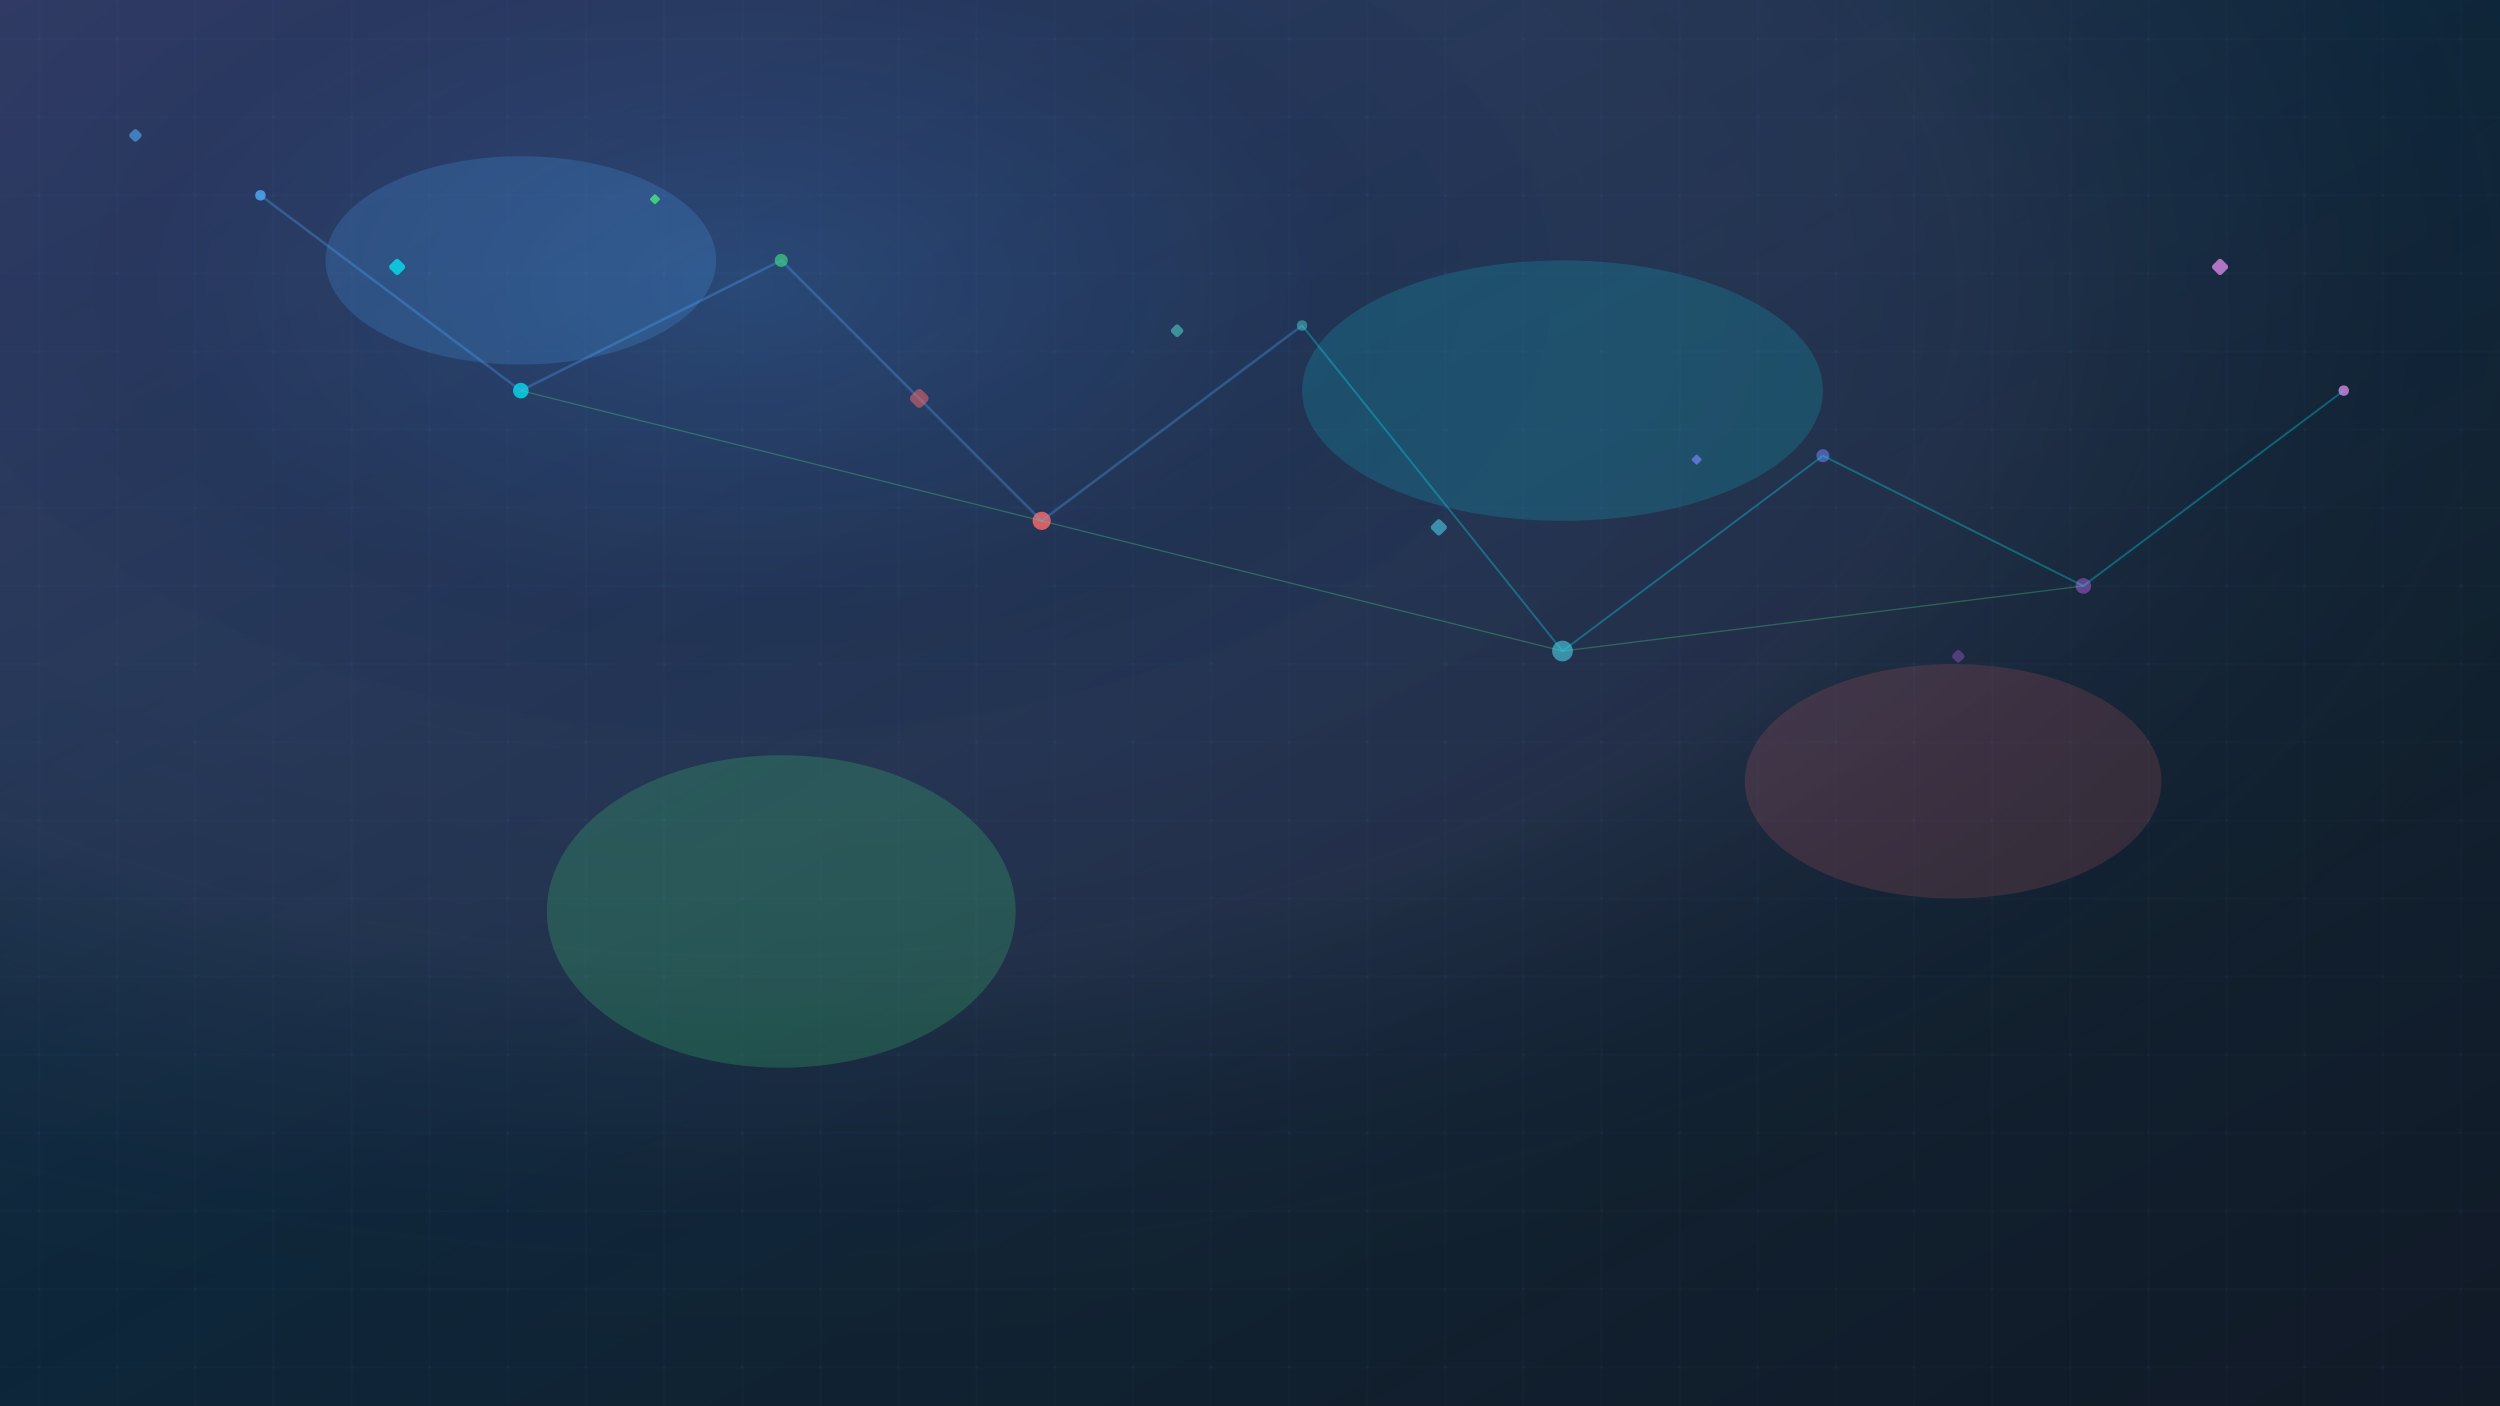 <svg width="1920" height="1080" viewBox="0 0 1920 1080" xmlns="http://www.w3.org/2000/svg">
  <defs>
    <!-- Modern data gradients -->
    <radialGradient id="data-radial" cx="30%" cy="20%" r="80%">
      <stop offset="0%" style="stop-color:#667eea;stop-opacity:0.3" />
      <stop offset="30%" style="stop-color:#764ba2;stop-opacity:0.2" />
      <stop offset="60%" style="stop-color:#f093fb;stop-opacity:0.1" />
      <stop offset="100%" style="stop-color:transparent;stop-opacity:0" />
    </radialGradient>
    
    <linearGradient id="data-linear" x1="0%" y1="0%" x2="100%" y2="100%">
      <stop offset="0%" style="stop-color:#4facfe;stop-opacity:0.2" />
      <stop offset="50%" style="stop-color:#00f2fe;stop-opacity:0.1" />
      <stop offset="100%" style="stop-color:#43e97b;stop-opacity:0.05" />
    </linearGradient>
    
    <!-- Modern filters -->
    <filter id="data-blur" x="-50%" y="-50%" width="200%" height="200%">
      <feGaussianBlur in="SourceGraphic" stdDeviation="12"/>
    </filter>
    
    <filter id="data-glow" x="-50%" y="-50%" width="200%" height="200%">
      <feGaussianBlur in="SourceGraphic" stdDeviation="1.5"/>
      <feColorMatrix type="matrix" values="0 1 0 0 0.2  0 0 1 0 0.1  1 0 0 0 0.1  0 0 0 1 0"/>
    </filter>
  </defs>
  
  <!-- Background -->
  <rect width="1920" height="1080" fill="#0f0f23"/>
  <rect width="1920" height="1080" fill="url(#data-radial)"/>
  <rect width="1920" height="1080" fill="url(#data-linear)"/>
  
  <!-- Abstract data shapes -->
  <ellipse cx="400" cy="200" rx="150" ry="80" fill="rgba(79,172,254,0.2)" filter="url(#data-blur)"/>
  <ellipse cx="1200" cy="300" rx="200" ry="100" fill="rgba(0,242,254,0.15)" filter="url(#data-blur)"/>
  <ellipse cx="600" cy="700" rx="180" ry="120" fill="rgba(67,233,123,0.2)" filter="url(#data-blur)"/>
  <ellipse cx="1500" cy="600" rx="160" ry="90" fill="rgba(255,107,107,0.15)" filter="url(#data-blur)"/>
  
  <!-- Modern data points -->
  <circle cx="200" cy="150" r="4" fill="#4facfe" opacity="0.8"/>
  <circle cx="400" cy="300" r="6" fill="#00f2fe" opacity="0.7"/>
  <circle cx="600" cy="200" r="5" fill="#43e97b" opacity="0.6"/>
  <circle cx="800" cy="400" r="7" fill="#ff6b6b" opacity="0.8"/>
  <circle cx="1000" cy="250" r="4" fill="#4ecdc4" opacity="0.5"/>
  <circle cx="1200" cy="500" r="8" fill="#45b7d1" opacity="0.7"/>
  <circle cx="1400" cy="350" r="5" fill="#667eea" opacity="0.6"/>
  <circle cx="1600" cy="450" r="6" fill="#764ba2" opacity="0.8"/>
  <circle cx="1800" cy="300" r="4" fill="#f093fb" opacity="0.7"/>
  
  <!-- Data connection lines -->
  <path d="M200,150 L400,300 L600,200 L800,400 L1000,250" stroke="rgba(79,172,254,0.3)" stroke-width="2" fill="none" filter="url(#data-glow)"/>
  <path d="M1000,250 L1200,500 L1400,350 L1600,450 L1800,300" stroke="rgba(0,242,254,0.3)" stroke-width="1.5" fill="none" filter="url(#data-glow)"/>
  <path d="M400,300 L800,400 L1200,500 L1600,450" stroke="rgba(67,233,123,0.3)" stroke-width="1" fill="none" filter="url(#data-glow)"/>
  
  <!-- Modern grid overlay -->
  <defs>
    <pattern id="data-grid" x="0" y="0" width="60" height="60" patternUnits="userSpaceOnUse">
      <path d="M0,30 L60,30 M30,0 L30,60" stroke="rgba(79,172,254,0.08)" stroke-width="0.5"/>
      <circle cx="30" cy="30" r="0.5" fill="rgba(79,172,254,0.2)"/>
    </pattern>
  </defs>
  <rect width="1920" height="1080" fill="url(#data-grid)"/>
  
  <!-- Floating data elements -->
  <rect x="100" y="100" width="8" height="8" rx="2" fill="#4facfe" opacity="0.6" transform="rotate(45 104 104)"/>
  <rect x="300" y="200" width="10" height="10" rx="2" fill="#00f2fe" opacity="0.7" transform="rotate(45 305 205)"/>
  <rect x="500" y="150" width="6" height="6" rx="1" fill="#43e97b" opacity="0.8" transform="rotate(45 503 153)"/>
  <rect x="700" y="300" width="12" height="12" rx="3" fill="#ff6b6b" opacity="0.5" transform="rotate(45 706 306)"/>
  <rect x="900" y="250" width="8" height="8" rx="2" fill="#4ecdc4" opacity="0.6" transform="rotate(45 904 254)"/>
  <rect x="1100" y="400" width="10" height="10" rx="2" fill="#45b7d1" opacity="0.7" transform="rotate(45 1105 405)"/>
  <rect x="1300" y="350" width="6" height="6" rx="1" fill="#667eea" opacity="0.8" transform="rotate(45 1303 353)"/>
  <rect x="1500" y="500" width="8" height="8" rx="2" fill="#764ba2" opacity="0.6" transform="rotate(45 1504 504)"/>
  <rect x="1700" y="200" width="10" height="10" rx="2" fill="#f093fb" opacity="0.7" transform="rotate(45 1705 205)"/>
</svg>
